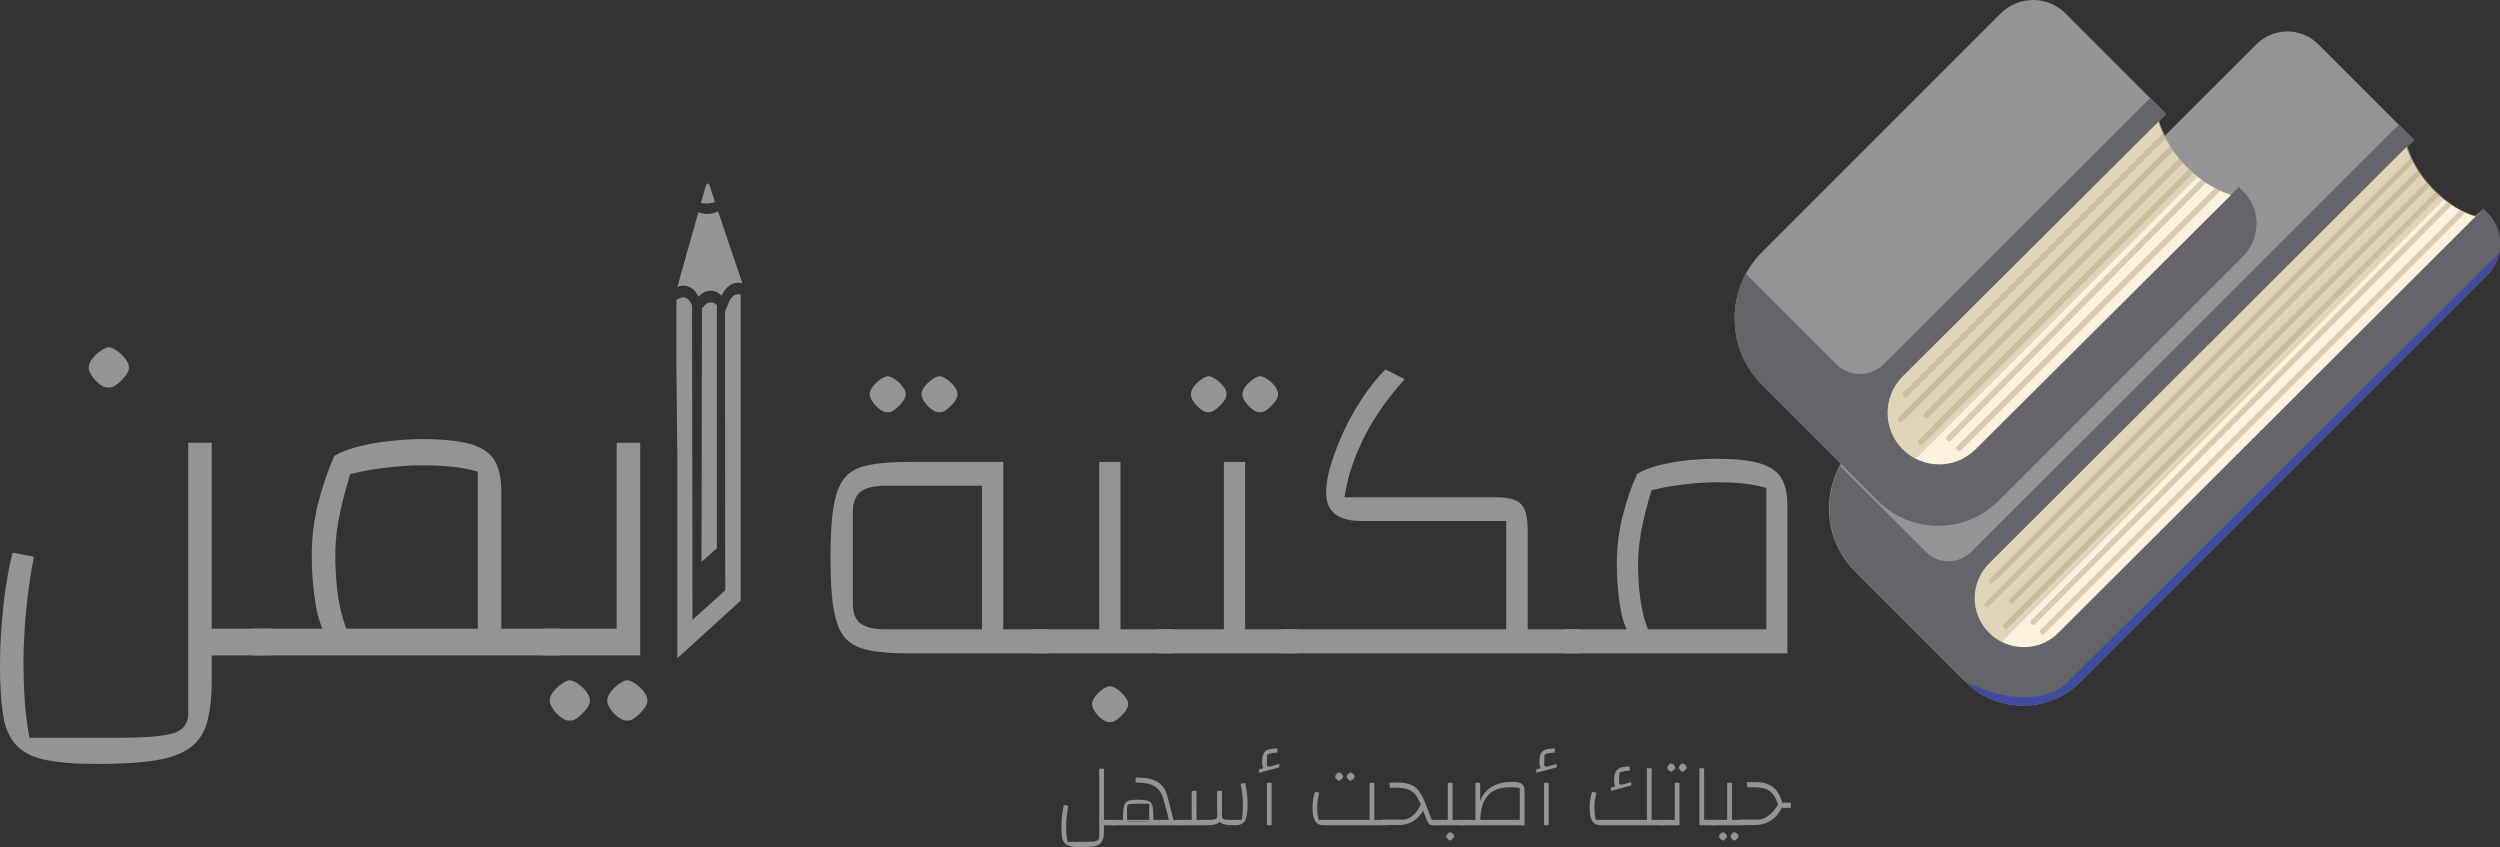 <?xml version="1.0" encoding="utf-8"?>
<!-- Generator: Adobe Illustrator 26.5.0, SVG Export Plug-In . SVG Version: 6.00 Build 0)  -->
<svg version="1.1" id="Layer_2_00000119084296751487728550000018087160022300551298_"
	 xmlns="http://www.w3.org/2000/svg" xmlns:xlink="http://www.w3.org/1999/xlink" x="0px" y="0px" viewBox="0 0 1105.1 374.4"
	 style="enable-background:new 0 0 1105.1 374.4;" xml:space="preserve">
<rect x="0" y="0" width="1105.1" height="374.4" fill="#333333" stroke="none"/>
<style type="text/css">
	.st0{fill:#939496;}
	.st1{fill:#636568;}
	.st2{fill:#FCF2DD;}
	.st3{fill:#424A9F;}
	.st4{fill:#DBCEB1;}
	.st5{opacity:0.55;fill:#CABD9B;enable-background:new    ;}
	.st6{opacity:0.49;fill:#B2A382;enable-background:new    ;}
	.st7{fill-rule:evenodd;clip-rule:evenodd;fill:#939496;}
</style>
<g id="Layer_1-2">
	<g>
		<path class="st0" d="M443.5,204.2v84.6h-42.3c-7.3,0-13.3-0.5-17.8-1.5s-8-3-10.3-5.9s-3.8-7.2-4.7-12.8s-1.3-12.9-1.3-22.1
			s0.4-16.5,1.3-22.1s2.4-9.8,4.7-12.8s5.7-4.9,10.3-5.9s10.5-1.5,17.8-1.5L443.5,204.2L443.5,204.2z M434.1,214.7h-42.5
			c-5.2,0-8.9,0.9-11.2,2.7s-3.4,4.8-3.4,9v40.3c0,4.2,1.1,7.2,3.4,8.9s6,2.6,11.2,2.6h42.5V214.7L434.1,214.7z M392.3,182.2
			c-1,0.1-2.1-0.3-3.3-1.2s-2.3-2-3.2-3.3s-1.4-2.5-1.4-3.4c0-1.1,0.5-2.2,1.4-3.4s2-2.2,3.2-3.1c1.3-0.9,2.4-1.4,3.3-1.5
			c1.1,0.1,2.2,0.6,3.5,1.5s2.3,1.9,3.2,3.1s1.4,2.3,1.4,3.4c0,1-0.5,2.1-1.4,3.3s-2.1,2.4-3.3,3.3
			C394.4,182,393.3,182.4,392.3,182.2L392.3,182.2z M415.2,182.2c-1,0.1-2.1-0.3-3.3-1.2c-1.3-0.9-2.3-2-3.2-3.3s-1.4-2.5-1.4-3.4
			c0-1.1,0.5-2.2,1.4-3.4s2-2.2,3.2-3.1c1.3-0.9,2.4-1.4,3.3-1.5c1.1,0.1,2.2,0.6,3.5,1.5s2.3,1.9,3.2,3.1s1.4,2.3,1.4,3.4
			c0,1-0.5,2.1-1.4,3.3s-2.1,2.4-3.3,3.3C417.3,182,416.2,182.4,415.2,182.2L415.2,182.2z M442.7,278.2h20.9v10.6h-20.9V278.2z"/>
		<path class="st0" d="M495.3,278.2h23.4v10.6h-62.3v-10.6h29.5v-74h9.4L495.3,278.2L495.3,278.2z M490.6,319.2
			c-1,0.1-2.1-0.3-3.3-1.2c-1.3-0.9-2.3-2-3.2-3.3c-0.9-1.3-1.4-2.5-1.4-3.4c0-1.1,0.5-2.2,1.4-3.4s2-2.2,3.2-3.1
			c1.3-0.9,2.4-1.4,3.3-1.5c1.1,0.1,2.2,0.6,3.5,1.5s2.3,2,3.2,3.1c0.9,1.2,1.4,2.3,1.4,3.4c0,1-0.5,2.1-1.4,3.3
			c-1,1.3-2.1,2.4-3.3,3.3C492.7,318.9,491.6,319.3,490.6,319.2L490.6,319.2z"/>
		<path class="st0" d="M550.4,278.2h23.4v10.6h-62.3v-10.6H541v-74h9.4V278.2z M534.2,182.2c-1,0.1-2.1-0.3-3.3-1.2s-2.3-2-3.2-3.3
			c-0.9-1.3-1.3-2.5-1.3-3.4c0-1.1,0.5-2.2,1.3-3.4c0.9-1.2,2-2.2,3.2-3.1s2.4-1.4,3.3-1.5c1.1,0.1,2.2,0.6,3.5,1.5s2.3,1.9,3.2,3.1
			c0.9,1.2,1.3,2.3,1.3,3.4c0,1-0.5,2.1-1.4,3.3s-2.1,2.4-3.3,3.3S535.1,182.4,534.2,182.2L534.2,182.2z M557,182.2
			c-1,0.1-2.1-0.3-3.3-1.2s-2.3-2-3.2-3.3c-0.9-1.3-1.3-2.5-1.3-3.4c0-1.1,0.5-2.2,1.3-3.4c0.9-1.2,2-2.2,3.2-3.1s2.4-1.4,3.3-1.5
			c1.1,0.1,2.2,0.6,3.5,1.5s2.3,1.9,3.2,3.1c0.9,1.2,1.3,2.3,1.3,3.4c0,1-0.5,2.1-1.4,3.3s-2.1,2.4-3.3,3.3S558,182.4,557,182.2
			L557,182.2z"/>
		<path class="st0" d="M566.6,288.8v-10.6h99.2v-47.9h-64.3c-5,0-8.8-1.1-11.4-3.1c-2.6-2.1-3.9-5.2-3.9-9.3c0-3.7,0.7-8,2.2-12.8
			s3.4-9.8,5.8-14.9s5.2-10,8.4-14.8c3.2-4.7,6.5-8.8,9.8-12.1l8.5,4.3c-3.7,4.2-7.1,8.4-10.1,12.7c-3,4.3-5.6,8.6-7.8,13
			c-2.2,4.4-4,8.8-5.5,13.2s-2.5,8.9-3.2,13.3h66.8c3.7,0,6.6,0.4,8.6,1.3c2,0.8,3.5,2.3,4.3,4.3c0.8,2,1.3,4.9,1.3,8.5v54.9
			L566.6,288.8L566.6,288.8z M675.1,278.2h23.4v10.6h-23.4V278.2z"/>
		<path class="st0" d="M758.6,202.8c8,0,14.3,0.6,18.9,1.9s7.8,3.4,9.7,6.3s2.9,7.1,2.9,12.3v65.5h-98.8v-10.6h89.5v-62.5
			c-3.4-1-6.8-1.6-10.3-2s-7.6-0.5-12.2-0.5s-9.5,0.4-15.3,1.1s-11,1.8-15.8,3.2l-3.4-8.1c2.6-1.6,5.9-2.8,9.9-3.8
			c4-1,8.2-1.7,12.6-2.2C750.7,203,754.8,202.8,758.6,202.8L758.6,202.8z M722.6,284.1c-3.1-3.7-5.2-8.8-6.3-15.2
			c-1.1-6.4-1.6-12.9-1.6-19.5c0-7.2,0.8-14.2,2.5-21s3.8-13.1,6.5-19l7.6,3.4c-2,6.2-3.8,12.4-5.1,18.4s-2.1,12.1-2.1,18.2
			c0,4.1,0.2,8.4,0.7,12.9s1.3,8.8,2.6,12.9s3,7.7,5.3,10.8L722.6,284.1L722.6,284.1z"/>
	</g>
	<g>
		<path class="st0" d="M471.9,372.1h8c2.3,0,3.9-0.1,4.7-0.4s1.3-0.9,1.3-1.7v-30.2h2.1v27.2c0,1.5-0.1,2.8-0.4,3.8
			s-0.8,1.7-1.5,2.3s-1.8,0.9-3.1,1.1c-1.3,0.2-3.1,0.3-5.2,0.3c-1.9,0-3.4-0.1-4.5-0.4s-2-0.7-2.6-1.3c-0.6-0.6-1-1.5-1.2-2.6
			s-0.3-2.6-0.3-4.3c0-1.1,0-2.4,0.1-3.6c0.1-1.2,0.2-2.5,0.4-3.6c0.2-1.1,0.4-2.1,0.6-2.9l1.9,0.4c-0.3,1.7-0.5,3.3-0.7,4.9
			s-0.2,3-0.2,4.3c0,1.4,0,2.6,0.1,3.7C471.5,370,471.7,371,471.9,372.1z M488,362.4h5.2v2.4H488V362.4z"/>
		<path class="st0" d="M491.6,364.8v-2.4h25.1l-2.3-8.8c-0.6-2.1-1.4-3.7-2.5-4.8s-2.5-1.9-4.1-2.3s-3.6-0.6-5.9-0.6l0.2-2.2
			c2.6,0,4.8,0.2,6.7,0.7s3.4,1.4,4.7,2.7s2.2,3.2,2.8,5.8l2.6,10.1v1.8L491.6,364.8L491.6,364.8z M496.4,363.1c0-2.2,0-3.9,0.2-5.2
			c0.1-1.3,0.4-2.2,0.8-2.9c0.4-0.6,1-1,1.9-1.2c0.9-0.2,2.1-0.3,3.6-0.3c1.6,0,3,0.1,3.9,0.3c1,0.2,1.6,0.6,2.1,1.2
			c0.4,0.6,0.7,1.6,0.8,2.9s0.2,3,0.2,5.2H496.4L496.4,363.1z M508,355.3h-7.5c-0.9,0-1.5,0.1-1.8,0.4c-0.3,0.2-0.5,0.7-0.5,1.4v6.1
			h9.8V355.3L508,355.3z M518,362.5h3.7v2.3H518V362.5z"/>
		<path class="st0" d="M528.8,364.8h-8.6v-2.4h6.6v-12.8h2.1V364.8L528.8,364.8z M533.1,364.8h-4.3v-2.4h6.1c1.2,0,2-0.1,2.5-0.4
			s0.7-0.9,0.7-1.7v-10.7h2.1v8.6c0,1.4-0.1,2.5-0.3,3.3s-0.5,1.5-1,2s-1.2,0.8-2.1,1S534.6,364.8,533.1,364.8L533.1,364.8z
			 M545.6,364.8c-1.6,0-2.9-0.1-3.9-0.3s-1.7-0.5-2.3-1s-0.9-1.1-1.1-2s-0.3-2-0.3-3.3v-8.6h2.1v10.7c0,0.9,0.2,1.4,0.7,1.7
			c0.5,0.3,1.3,0.4,2.5,0.4h5.6c0.2-1.1,0.3-2.3,0.4-3.5c0.1-1.2,0.1-2.7,0.1-4.3c0-1.2-0.1-2.5-0.3-3.8c-0.2-1.4-0.4-2.8-0.7-4.3
			l2-0.4c0.2,0.6,0.3,1.5,0.5,2.5s0.3,2.1,0.4,3.1c0.1,1.1,0.2,2,0.2,2.8c0,2.6-0.1,4.6-0.4,6.1s-0.8,2.5-1.6,3.2
			S547.4,364.8,545.6,364.8L545.6,364.8z"/>
		<path class="st0" d="M561.9,338.7l3.6-1v1.5l-9,2.4v-1.5l1.9-0.5c-0.2-0.4-0.3-0.8-0.4-1.3c-0.1-0.5-0.1-1.2-0.1-2
			c0-1.5,0.3-2.7,0.8-3.5c0.6-0.8,1.3-1.4,2.4-1.6s2.2-0.4,3.6-0.4v1.9c-0.8,0-1.6,0-2.5,0.2s-1.6,0.4-2.1,0.8l-0.1,4.2
			c0,0.5,0.2,0.8,0.4,0.9S561.2,338.9,561.9,338.7L561.9,338.7z M560,364.8V346h2.1v18.8H560z"/>
		<path class="st0" d="M585.3,364.8c-1.3,0-2.3-0.2-3-0.8c-0.7-0.5-1.2-1.3-1.6-2.5s-0.5-2.7-0.5-4.7c0-1.1,0.1-2.4,0.3-3.7
			s0.5-2.4,0.8-3.1l1.9,0.4c-0.3,1.1-0.5,2.2-0.7,3.3s-0.2,2-0.2,2.9c0,1.2,0,2.3,0.1,3.2s0.3,1.8,0.5,2.6h22.5V346h2.1v18.8H585.3
			L585.3,364.8z M591.9,345.1c-0.2,0-0.5-0.1-0.7-0.3c-0.3-0.2-0.5-0.5-0.7-0.7c-0.2-0.3-0.3-0.5-0.3-0.8c0-0.2,0.1-0.5,0.3-0.8
			c0.2-0.3,0.4-0.5,0.7-0.7c0.3-0.2,0.5-0.3,0.7-0.3c0.2,0,0.5,0.1,0.8,0.3c0.3,0.2,0.5,0.4,0.7,0.7c0.2,0.3,0.3,0.5,0.3,0.8
			c0,0.2-0.1,0.5-0.3,0.7s-0.5,0.5-0.7,0.7C592.3,345,592.1,345.1,591.9,345.1L591.9,345.1z M597,345.1c-0.2,0-0.5-0.1-0.7-0.3
			c-0.3-0.2-0.5-0.5-0.7-0.7c-0.2-0.3-0.3-0.5-0.3-0.8c0-0.2,0.1-0.5,0.3-0.8c0.2-0.3,0.4-0.5,0.7-0.7c0.3-0.2,0.5-0.3,0.7-0.3
			c0.2,0,0.5,0.1,0.8,0.3c0.3,0.2,0.5,0.4,0.7,0.7c0.2,0.3,0.3,0.5,0.3,0.8c0,0.2-0.1,0.5-0.3,0.7s-0.5,0.5-0.7,0.7
			C597.4,345,597.2,345.1,597,345.1L597,345.1z M607.3,362.4h5.5v2.4h-5.5V362.4z"/>
		<path class="st0" d="M628.4,354.9l1.9,1c-0.5,1.1-1,2.1-1.7,3.2s-1.5,2-2.4,2.8s-2.1,1.5-3.3,2c-1.3,0.5-2.8,0.8-4.5,0.8h-7.2
			v-2.4h8.8c1.1,0,2-0.2,2.9-0.7s1.7-1.1,2.4-1.8s1.3-1.5,1.8-2.4C627.6,356.6,628,355.7,628.4,354.9L628.4,354.9z M632.9,362.4h2.1
			v2.4h-1.4c-0.8,0-1.4-0.2-1.8-0.5s-0.8-0.9-1.1-1.7l-2.9-7.6c-0.8-1.8-1.6-3.1-2.5-4.1s-2-1.7-3.3-2.1c-1.3-0.4-2.9-0.6-4.9-0.6
			c-0.4,0-0.8,0-1.2,0c-0.4,0-0.9,0-1.4,0.1l-0.4-2.3c0.7,0,1.3-0.1,1.9-0.1c0.6,0,1.2,0,1.7,0c2.2,0,4,0.3,5.5,0.8
			c1.5,0.5,2.8,1.4,3.8,2.7s1.9,2.8,2.7,4.8L632.9,362.4L632.9,362.4z"/>
		<path class="st0" d="M642,362.4h5.2v2.4h-13.8v-2.4h6.6V346h2.1V362.4z M641,371.5c-0.2,0-0.5-0.1-0.7-0.3
			c-0.3-0.2-0.5-0.5-0.7-0.7s-0.3-0.5-0.3-0.8c0-0.2,0.1-0.5,0.3-0.8c0.2-0.3,0.4-0.5,0.7-0.7c0.3-0.2,0.5-0.3,0.7-0.3
			c0.2,0,0.5,0.1,0.8,0.3s0.5,0.4,0.7,0.7c0.2,0.3,0.3,0.5,0.3,0.8c0,0.2-0.1,0.5-0.3,0.7s-0.5,0.5-0.7,0.7
			C641.4,371.5,641.2,371.6,641,371.5L641,371.5z"/>
		<path class="st0" d="M673.9,362.4v2.4h-28.3v-2.4H673.9z M671.8,364.8v-16.4c-0.9-0.3-2.4-0.4-4.3-0.4c-4.5,0-7.9,1.3-10,3.8
			s-3.2,6.5-3.2,11.8h-2.1V346h2.1v8.2c0.6-1.9,1.6-3.4,2.9-4.7c1.3-1.3,2.9-2.2,4.8-2.9s4.1-1,6.6-1c1.3,0,2.3,0.1,3.1,0.4
			s1.3,0.6,1.7,1.2s0.5,1.3,0.5,2.3v15.4L671.8,364.8L671.8,364.8z"/>
		<path class="st0" d="M684.5,338.7l3.6-1v1.5l-9,2.4v-1.5l1.9-0.5c-0.2-0.4-0.3-0.8-0.4-1.3c-0.1-0.5-0.1-1.2-0.1-2
			c0-1.5,0.3-2.7,0.8-3.5c0.6-0.8,1.3-1.4,2.4-1.6s2.2-0.4,3.6-0.4v1.9c-0.8,0-1.6,0-2.5,0.2s-1.6,0.4-2.1,0.8l-0.1,4.2
			c0,0.5,0.2,0.8,0.4,0.9S683.7,338.9,684.5,338.7L684.5,338.7z M682.5,364.8V346h2.1v18.8H682.5z"/>
		<path class="st0" d="M705.5,362.4H728v-22.8h2.1v25.2h-22.3c-1.3,0-2.3-0.2-3-0.8c-0.7-0.5-1.2-1.3-1.6-2.5s-0.5-2.7-0.5-4.7
			c0-1.1,0.1-2.4,0.3-3.7s0.5-2.4,0.8-3.1l1.9,0.4c-0.3,1.1-0.5,2.2-0.7,3.3s-0.2,2-0.2,2.9c0,1.2,0,2.3,0.1,3.2
			S705.3,361.6,705.5,362.4L705.5,362.4z M717.5,346.7l3.6-1v1.5l-9,2.4v-1.5l1.9-0.5c-0.2-0.4-0.3-0.8-0.4-1.3
			c-0.1-0.5-0.1-1.2-0.1-2c0-1.5,0.3-2.7,0.9-3.5c0.6-0.8,1.4-1.4,2.4-1.6s2.2-0.4,3.6-0.4v1.9c-0.8,0-1.6,0-2.5,0.2
			s-1.6,0.4-2.1,0.8l-0.1,4.2c0,0.5,0.2,0.8,0.4,0.9S716.8,346.9,717.5,346.7z M730.1,362.4h5.2v2.4h-5.2V362.4z"/>
		<path class="st0" d="M733.7,364.8v-2.4h6.6V346h2.1v18.8H733.7z M738.7,341.1c-0.2,0-0.5-0.1-0.7-0.3c-0.3-0.2-0.5-0.5-0.7-0.7
			c-0.2-0.3-0.3-0.5-0.3-0.8c0-0.2,0.1-0.5,0.3-0.8c0.2-0.3,0.4-0.5,0.7-0.7c0.3-0.2,0.5-0.3,0.7-0.3c0.2,0,0.5,0.1,0.8,0.3
			c0.3,0.2,0.5,0.4,0.7,0.7c0.2,0.3,0.3,0.5,0.3,0.8c0,0.2-0.1,0.5-0.3,0.7s-0.5,0.5-0.7,0.7C739.2,341,738.9,341.1,738.7,341.1
			L738.7,341.1z M743.8,341.1c-0.2,0-0.5-0.1-0.7-0.3c-0.3-0.2-0.5-0.5-0.7-0.7c-0.2-0.3-0.3-0.5-0.3-0.8c0-0.2,0.1-0.5,0.3-0.8
			c0.2-0.3,0.4-0.5,0.7-0.7c0.3-0.2,0.5-0.3,0.7-0.3c0.2,0,0.5,0.1,0.8,0.3c0.3,0.2,0.5,0.4,0.7,0.7c0.2,0.3,0.3,0.5,0.3,0.8
			c0,0.2-0.1,0.5-0.3,0.7s-0.5,0.5-0.7,0.7C744.3,341,744,341.1,743.8,341.1L743.8,341.1z"/>
		<path class="st0" d="M751.2,364.8v-25.2h2.1v22.8h5.2v2.4L751.2,364.8L751.2,364.8z"/>
		<path class="st0" d="M765.5,362.4h5.2v2.4h-13.8v-2.4h6.6V346h2.1V362.4z M761.6,371.5c-0.2,0-0.5-0.1-0.7-0.3
			c-0.3-0.2-0.5-0.5-0.7-0.7s-0.3-0.5-0.3-0.8c0-0.2,0.1-0.5,0.3-0.8c0.2-0.3,0.4-0.5,0.7-0.7c0.3-0.2,0.5-0.3,0.7-0.3
			c0.2,0,0.5,0.1,0.8,0.3c0.3,0.2,0.5,0.4,0.7,0.7c0.2,0.3,0.3,0.5,0.3,0.8c0,0.2-0.1,0.5-0.3,0.7s-0.5,0.5-0.7,0.7
			C762.1,371.5,761.9,371.6,761.6,371.5L761.6,371.5z M766.7,371.5c-0.2,0-0.5-0.1-0.7-0.3s-0.5-0.5-0.7-0.7s-0.3-0.5-0.3-0.8
			c0-0.2,0.1-0.5,0.3-0.8c0.2-0.3,0.4-0.5,0.7-0.7s0.5-0.3,0.7-0.3c0.2,0,0.5,0.1,0.8,0.3c0.3,0.2,0.5,0.4,0.7,0.7
			c0.2,0.3,0.3,0.5,0.3,0.8c0,0.2-0.1,0.5-0.3,0.7s-0.5,0.5-0.7,0.7C767.2,371.5,766.9,371.6,766.7,371.5L766.7,371.5z"/>
		<path class="st0" d="M786.3,354.9l1.9,1c-0.5,1.1-1.1,2.1-1.8,3.2s-1.5,2-2.5,2.8s-2.2,1.5-3.5,2c-1.4,0.5-3,0.8-4.8,0.8h-6.5
			v-2.4h7.6c1.2,0,2.3-0.2,3.3-0.7s1.9-1.1,2.7-1.8s1.5-1.5,2.1-2.4C785.5,356.6,785.9,355.7,786.3,354.9L786.3,354.9z M787.9,354.8
			h3.7v2.3h-3c-0.8,0-1.3-0.2-1.8-0.5c-0.4-0.4-0.8-0.9-1.1-1.7c-0.7-1.8-1.4-3.2-2.3-4.2s-2-1.7-3.3-2.1s-3-0.6-5-0.6
			c-0.4,0-0.8,0-1.2,0c-0.4,0-0.9,0-1.4,0.1l-0.4-2.3c0.7,0,1.3-0.1,1.9-0.1c0.6,0,1.2,0,1.7,0c2.3,0,4.2,0.3,5.7,0.9
			c1.5,0.6,2.8,1.6,3.9,2.9S787.1,352.6,787.9,354.8z"/>
	</g>
	<g>
		<path class="st0" d="M1099.4,121.6L919.5,301.4c-14,14-36.7,14-50.7,0l-48.7-48.7c-15.5-15.4-15.5-40.5,0-56L997.4,19.6
			c7.6-7.6,19.8-7.6,27.4,0l42.1,42.1L1064,65c0,0,3.1,10.9,11.9,19.2c10.8,10.2,18.3,11.2,18.3,11.2l3.5-2.9l1.7,1.7
			C1106.9,101.7,1106.9,114,1099.4,121.6L1099.4,121.6z"/>
		<path class="st1" d="M851.3,243.9L813.4,206c-8.1,15-5.8,34.1,6.9,46.7l39,39l9.7,9.7c14,14,36.7,14,50.7,0l179.9-179.9
			c7.6-7.6,7.6-19.8,0-27.4l-1.8-1.8l-3.1,3.3c0,0-8.4-1.5-18.6-11.8c-9.8-9.9-11.8-19-11.8-19l3-2.9l-6.8-6.9L871.4,243.9
			C865.8,249.5,856.8,249.5,851.3,243.9L851.3,243.9z"/>
		<path class="st2" d="M879.3,249.1c-8.5,8.5-8.5,22.2,0,30.6l0,0c8.5,8.5,22.2,8.5,30.6,0l184.4-184c0,0-9-2.1-18.7-11.7
			c-9.2-9.2-11.9-18.9-11.9-18.9L879.3,249.1L879.3,249.1z"/>
		<path class="st3" d="M919.5,301.4l179.9-179.9c2.7-2.7,4.4-6.1,5.2-9.6L913.3,302.2c-16.7,14-44.4-0.8-44.4-0.8
			C882.9,315.4,905.5,315.4,919.5,301.4L919.5,301.4z"/>
		<polygon class="st4" points="884.8,283.7 884.8,283.7 884.8,283.7 		"/>
		<path class="st4" d="M882.2,282.1c-0.2-0.1-0.3-0.2-0.5-0.4C881.8,281.9,882,282,882.2,282.1z"/>
		<path class="st2" d="M884.8,283.7c-0.9-0.5-1.8-1-2.6-1.6C883,282.7,883.9,283.2,884.8,283.7z"/>
		<path class="st2" d="M881.7,281.8c-0.8-0.6-1.6-1.3-2.4-2C880.1,280.5,880.9,281.2,881.7,281.8z"/>
		<path class="st5" d="M1075.9,84c-9.2-9.2-11.8-19.2-11.8-19.2L879.3,249.1c-8.5,8.5-8.5,22.2,0,30.6l0,0c0.7,0.7,1.5,1.4,2.4,2
			c0.2,0.1,0.3,0.2,0.5,0.4c0.8,0.6,1.7,1.1,2.6,1.6l0,0l195.6-195.6C1078.8,86.9,1077.4,85.6,1075.9,84L1075.9,84z"/>
		<path class="st6" d="M879.6,257.6c0.2,0.2,0.5,0.4,0.8,0.4s0.6-0.1,0.8-0.4l185.5-185.5c-0.4-0.8-0.8-1.6-1.1-2.2l-186,186
			C879.1,256.4,879.1,257.1,879.6,257.6L879.6,257.6z"/>
		<path class="st6" d="M877.5,268.1c0.2,0.2,0.5,0.4,0.8,0.4s0.6-0.1,0.8-0.4l190.9-190.8c-0.5-0.7-0.9-1.4-1.4-2L877.5,266.5
			C877,266.9,877,267.7,877.5,268.1L877.5,268.1z"/>
		<path class="st6" d="M888.4,266.4c0.2,0.2,0.5,0.4,0.8,0.4s0.6-0.1,0.8-0.4l184-184c-0.6-0.6-1.1-1.2-1.6-1.8L888.4,264.7
			C887.9,265.1,887.9,265.9,888.4,266.4L888.4,266.4z"/>
		<path class="st6" d="M885.9,277.6c0.2,0.2,0.5,0.4,0.8,0.4s0.6-0.1,0.8-0.4l190.8-191.1c-0.6-0.5-1.2-1.1-1.8-1.6l-190.8,191
			C885.4,276.4,885.4,277.1,885.9,277.6L885.9,277.6z"/>
		<path class="st6" d="M898,275.9c0.2,0.2,0.5,0.4,0.8,0.4s0.6-0.1,0.8-0.4l184.2-185.3c-0.7-0.4-1.3-0.9-2-1.4l-183.9,185
			C897.5,274.7,897.5,275.5,898,275.9L898,275.9z"/>
		<path class="st6" d="M902.1,278.4c-0.5,0.5-0.5,1.2,0,1.7c0.2,0.2,0.5,0.4,0.8,0.4s0.6-0.1,0.8-0.4l186-186
			c-0.7-0.3-1.4-0.7-2.3-1.1L902.1,278.4L902.1,278.4z"/>
	</g>
	<path class="st0" d="M991.6,113.3L883.5,221.4c-14.7,14.7-38.6,14.7-53.3,0L779,170.2c-16.3-16.3-16.3-42.6,0-58.9L884.3,6
		c8-8,20.9-8,28.8,0l44.3,44.3l-3.1,3.4c0,0,3.2,11.4,12.5,20.2c11.4,10.8,19.3,11.8,19.3,11.8l3.7-3.1l1.7,1.7
		C999.5,92.4,999.5,105.3,991.6,113.3L991.6,113.3z"/>
	<path class="st1" d="M811.6,160.9L771.7,121c-8.5,15.8-6.1,35.9,7.2,49.2l41,41l10.2,10.2c14.7,14.7,38.6,14.7,53.3,0l108.1-108.1
		c8-8,8-20.9,0-28.8l-1.9-1.9l-3.3,3.5c0,0-8.8-1.5-19.6-12.4c-10.3-10.4-12.4-20-12.4-20l3.2-3.1l-7.1-7.2L832.8,160.9
		C826.9,166.7,817.5,166.8,811.6,160.9L811.6,160.9z"/>
	<path class="st2" d="M841.1,166.4c-8.9,8.9-8.9,23.3,0,32.2l0,0c8.9,8.9,23.3,8.9,32.2,0l113-112.5c0,0-9.5-2.2-19.7-12.3
		c-9.7-9.7-12.5-19.9-12.5-19.9L841.1,166.4L841.1,166.4z"/>
	<path class="st5" d="M966.8,73.7c-9.7-9.7-12.4-20.2-12.4-20.2L841.1,166.4c-8.9,8.9-8.9,23.3,0,32.2l0,0c0.8,0.8,1.6,1.5,2.5,2.1
		c0.2,0.1,0.3,0.2,0.5,0.4c0.9,0.6,1.8,1.2,2.7,1.7l0,0L971.5,78.1C970,76.8,968.5,75.4,966.8,73.7L966.8,73.7z"/>
	<path class="st6" d="M841.4,175.3c0.2,0.2,0.6,0.4,0.9,0.4s0.6-0.1,0.9-0.4L957.3,61.2c-0.5-0.8-0.9-1.6-1.2-2.4L841.4,173.5
		C840.9,174,840.9,174.8,841.4,175.3L841.4,175.3z"/>
	<path class="st6" d="M839.2,186.4c0.2,0.2,0.6,0.4,0.9,0.4s0.6-0.1,0.9-0.4L960.7,66.7c-0.5-0.7-1-1.4-1.4-2.1l-120.1,120
		C838.7,185.1,838.7,185.9,839.2,186.4L839.2,186.4z"/>
	<path class="st6" d="M850.7,184.5c0.2,0.2,0.6,0.4,0.9,0.4s0.6-0.1,0.9-0.4L965,72c-0.6-0.6-1.1-1.3-1.7-1.9L850.7,182.7
		C850.2,183.2,850.2,184,850.7,184.5z"/>
	<path class="st6" d="M848.1,196.3c0.2,0.2,0.6,0.4,0.9,0.4s0.7-0.1,0.9-0.4L969.6,76.4c-0.6-0.5-1.2-1.1-1.9-1.7L848.1,194.6
		C847.6,195,847.6,195.8,848.1,196.3L848.1,196.3z"/>
	<path class="st6" d="M860.7,194.6c0.2,0.2,0.6,0.4,0.9,0.4s0.7-0.1,0.9-0.4L975.2,80.7c-0.7-0.4-1.4-0.9-2.1-1.5L860.7,192.8
		C860.2,193.3,860.2,194.1,860.7,194.6L860.7,194.6z"/>
	<path class="st6" d="M865.1,197.2c-0.5,0.5-0.5,1.3,0,1.8c0.2,0.2,0.6,0.4,0.9,0.4s0.6-0.1,0.9-0.4L981.5,84.3
		c-0.7-0.3-1.5-0.7-2.4-1.2L865.1,197.2L865.1,197.2z"/>
	<path class="st7" d="M311.9,82.5c-1.4,4.8-2.1,7.2-2.1,7.2c2,0.5,4.2,0.3,6.2-0.4c-1.5-4.6-2.2-7-2.2-7
		C313.1,80.7,312.5,80.7,311.9,82.5 M308.7,93.8c-6.2,22.1-9.3,33.1-9.3,33.1c3.5-1.7,7.5,0.1,9.4,4.3c2.9-3.4,7.1-3.6,10.2-0.5
		c1.8-4.3,5.5-6.6,9.2-5.4c-7.2-21.3-10.8-31.9-10.8-31.9C314.6,94.8,311.6,95,308.7,93.8L308.7,93.8z M299.4,201.4v2.9v2.8v2.9v2.9
		v3v3.1v3.1v3.2v3.2v3.3v3.4v3.4v3.5v3.6v3.6v3.7v3.7v3.8v3.9v3.9l0,22.7l28-25.5l0-49.9l0,0l0-39.7v-14.6l0-4.1V154v-2.1v-3.2v-2.4
		v-4.1V142v-2.9v-8.9c-2-0.6-4,0.6-5,2.9l-1.9,4.6l0,34.9v1.4l0.1,86.9l-14.5,13.1l-0.1-69v-1.4l-0.1-68.6l-0.5-1
		c-1-2.2-3-3.1-4.9-2.2l-1.5,0.7v9.5v0.3v2.8v0v1.6v1.9v3.1v1.2v2v2v4.1v0.8v0.2L299.4,201.4L299.4,201.4z M310.3,136.2l-0.2,112.2
		l6.8-6.1l0-107.4l-0.1-0.1c-1.6-1.6-3.9-1.5-5.4,0.3L310.3,136.2L310.3,136.2z"/>
	<g>
		<path class="st0" d="M13,326.1h40.2c11.6,0,19.5-0.7,23.7-2.1c4.2-1.4,6.3-4.2,6.3-8.5V195.7h10.4v104.4c0,7.7-0.7,14-2,18.9
			s-3.8,8.7-7.4,11.4c-3.6,2.7-8.7,4.6-15.4,5.7s-15.4,1.6-26.2,1.6c-9.3,0-16.8-0.6-22.5-1.8c-5.7-1.2-10-3.4-12.9-6.5
			s-4.9-7.5-5.8-13.1S0,303.5,0,294.7c0-5.7,0.2-11.7,0.7-18s1.1-12.3,2-18c0.9-5.7,1.8-10.5,2.9-14.4l9.4,1.8
			c-1.6,8.4-2.8,16.5-3.5,24.3c-0.7,7.8-1.1,15-1.1,21.7c0,7.1,0.2,13.2,0.6,18.5C11.4,315.9,12.1,321.1,13,326.1L13,326.1z
			 M48,171.3c-1.1,0.1-2.3-0.3-3.7-1.3s-2.6-2.2-3.6-3.7s-1.5-2.7-1.5-3.8c0-1.2,0.5-2.5,1.5-3.8s2.2-2.5,3.6-3.5
			c1.4-1,2.6-1.6,3.7-1.7c1.2,0.1,2.5,0.7,3.9,1.7s2.6,2.2,3.6,3.5s1.5,2.6,1.5,3.8c0,1.1-0.5,2.3-1.6,3.7s-2.3,2.6-3.7,3.7
			C50.3,171,49.1,171.4,48,171.3L48,171.3z M93.6,277.9h26.2v11.8H93.6C93.6,289.7,93.6,277.9,93.6,277.9z"/>
		<path class="st0" d="M186.6,194.1c8.9,0,15.9,0.7,21,2.1c5.1,1.4,8.7,3.7,10.8,7s3.2,7.8,3.2,13.7v72.8H111.8v-11.8h99.4v-69.4
			c-3.7-1.1-7.5-1.8-11.4-2.2c-3.9-0.4-8.4-0.6-13.6-0.6s-10.6,0.4-17,1.2s-12.3,2-17.6,3.6l-3.8-9c2.9-1.7,6.6-3.1,11-4.2
			c4.4-1.1,9.1-1.9,14-2.4C177.7,194.4,182.3,194.1,186.6,194.1L186.6,194.1z M146.6,284.5c-3.5-4.1-5.8-9.8-7-16.9
			s-1.8-14.4-1.8-21.7c0-8,0.9-15.8,2.8-23.3c1.9-7.5,4.3-14.6,7.2-21.1l8.4,3.8c-2.3,6.9-4.2,13.7-5.7,20.4s-2.3,13.4-2.3,20.2
			c0,4.5,0.3,9.3,0.8,14.3c0.5,5,1.5,9.8,2.9,14.3s3.4,8.5,5.9,12L146.6,284.5L146.6,284.5z M221.6,277.9h26.2v11.8h-26.2V277.9z"/>
		<path class="st0" d="M239.8,289.7v-11.8h32.8v-82.2H283v94L239.8,289.7L239.8,289.7z M251.8,318.5c-1.1,0.1-2.3-0.3-3.7-1.3
			s-2.6-2.2-3.6-3.7s-1.5-2.7-1.5-3.8c0-1.2,0.5-2.5,1.5-3.8s2.2-2.5,3.6-3.5c1.4-1,2.6-1.6,3.7-1.7c1.2,0.1,2.5,0.7,3.9,1.7
			c1.4,1,2.6,2.2,3.6,3.5s1.5,2.6,1.5,3.8c0,1.1-0.5,2.3-1.6,3.7c-1.1,1.4-2.3,2.6-3.7,3.7C254.1,318.2,252.9,318.7,251.8,318.5
			L251.8,318.5z M277.2,318.5c-1.1,0.1-2.3-0.3-3.7-1.3c-1.4-1-2.6-2.2-3.6-3.7s-1.5-2.7-1.5-3.8c0-1.2,0.5-2.5,1.5-3.8
			s2.2-2.5,3.6-3.5s2.6-1.6,3.7-1.7c1.2,0.1,2.5,0.7,3.9,1.7s2.6,2.2,3.6,3.5s1.5,2.6,1.5,3.8c0,1.1-0.5,2.3-1.6,3.7
			c-1.1,1.4-2.3,2.6-3.7,3.7C279.5,318.2,278.3,318.7,277.2,318.5L277.2,318.5z"/>
	</g>
</g>
</svg>
